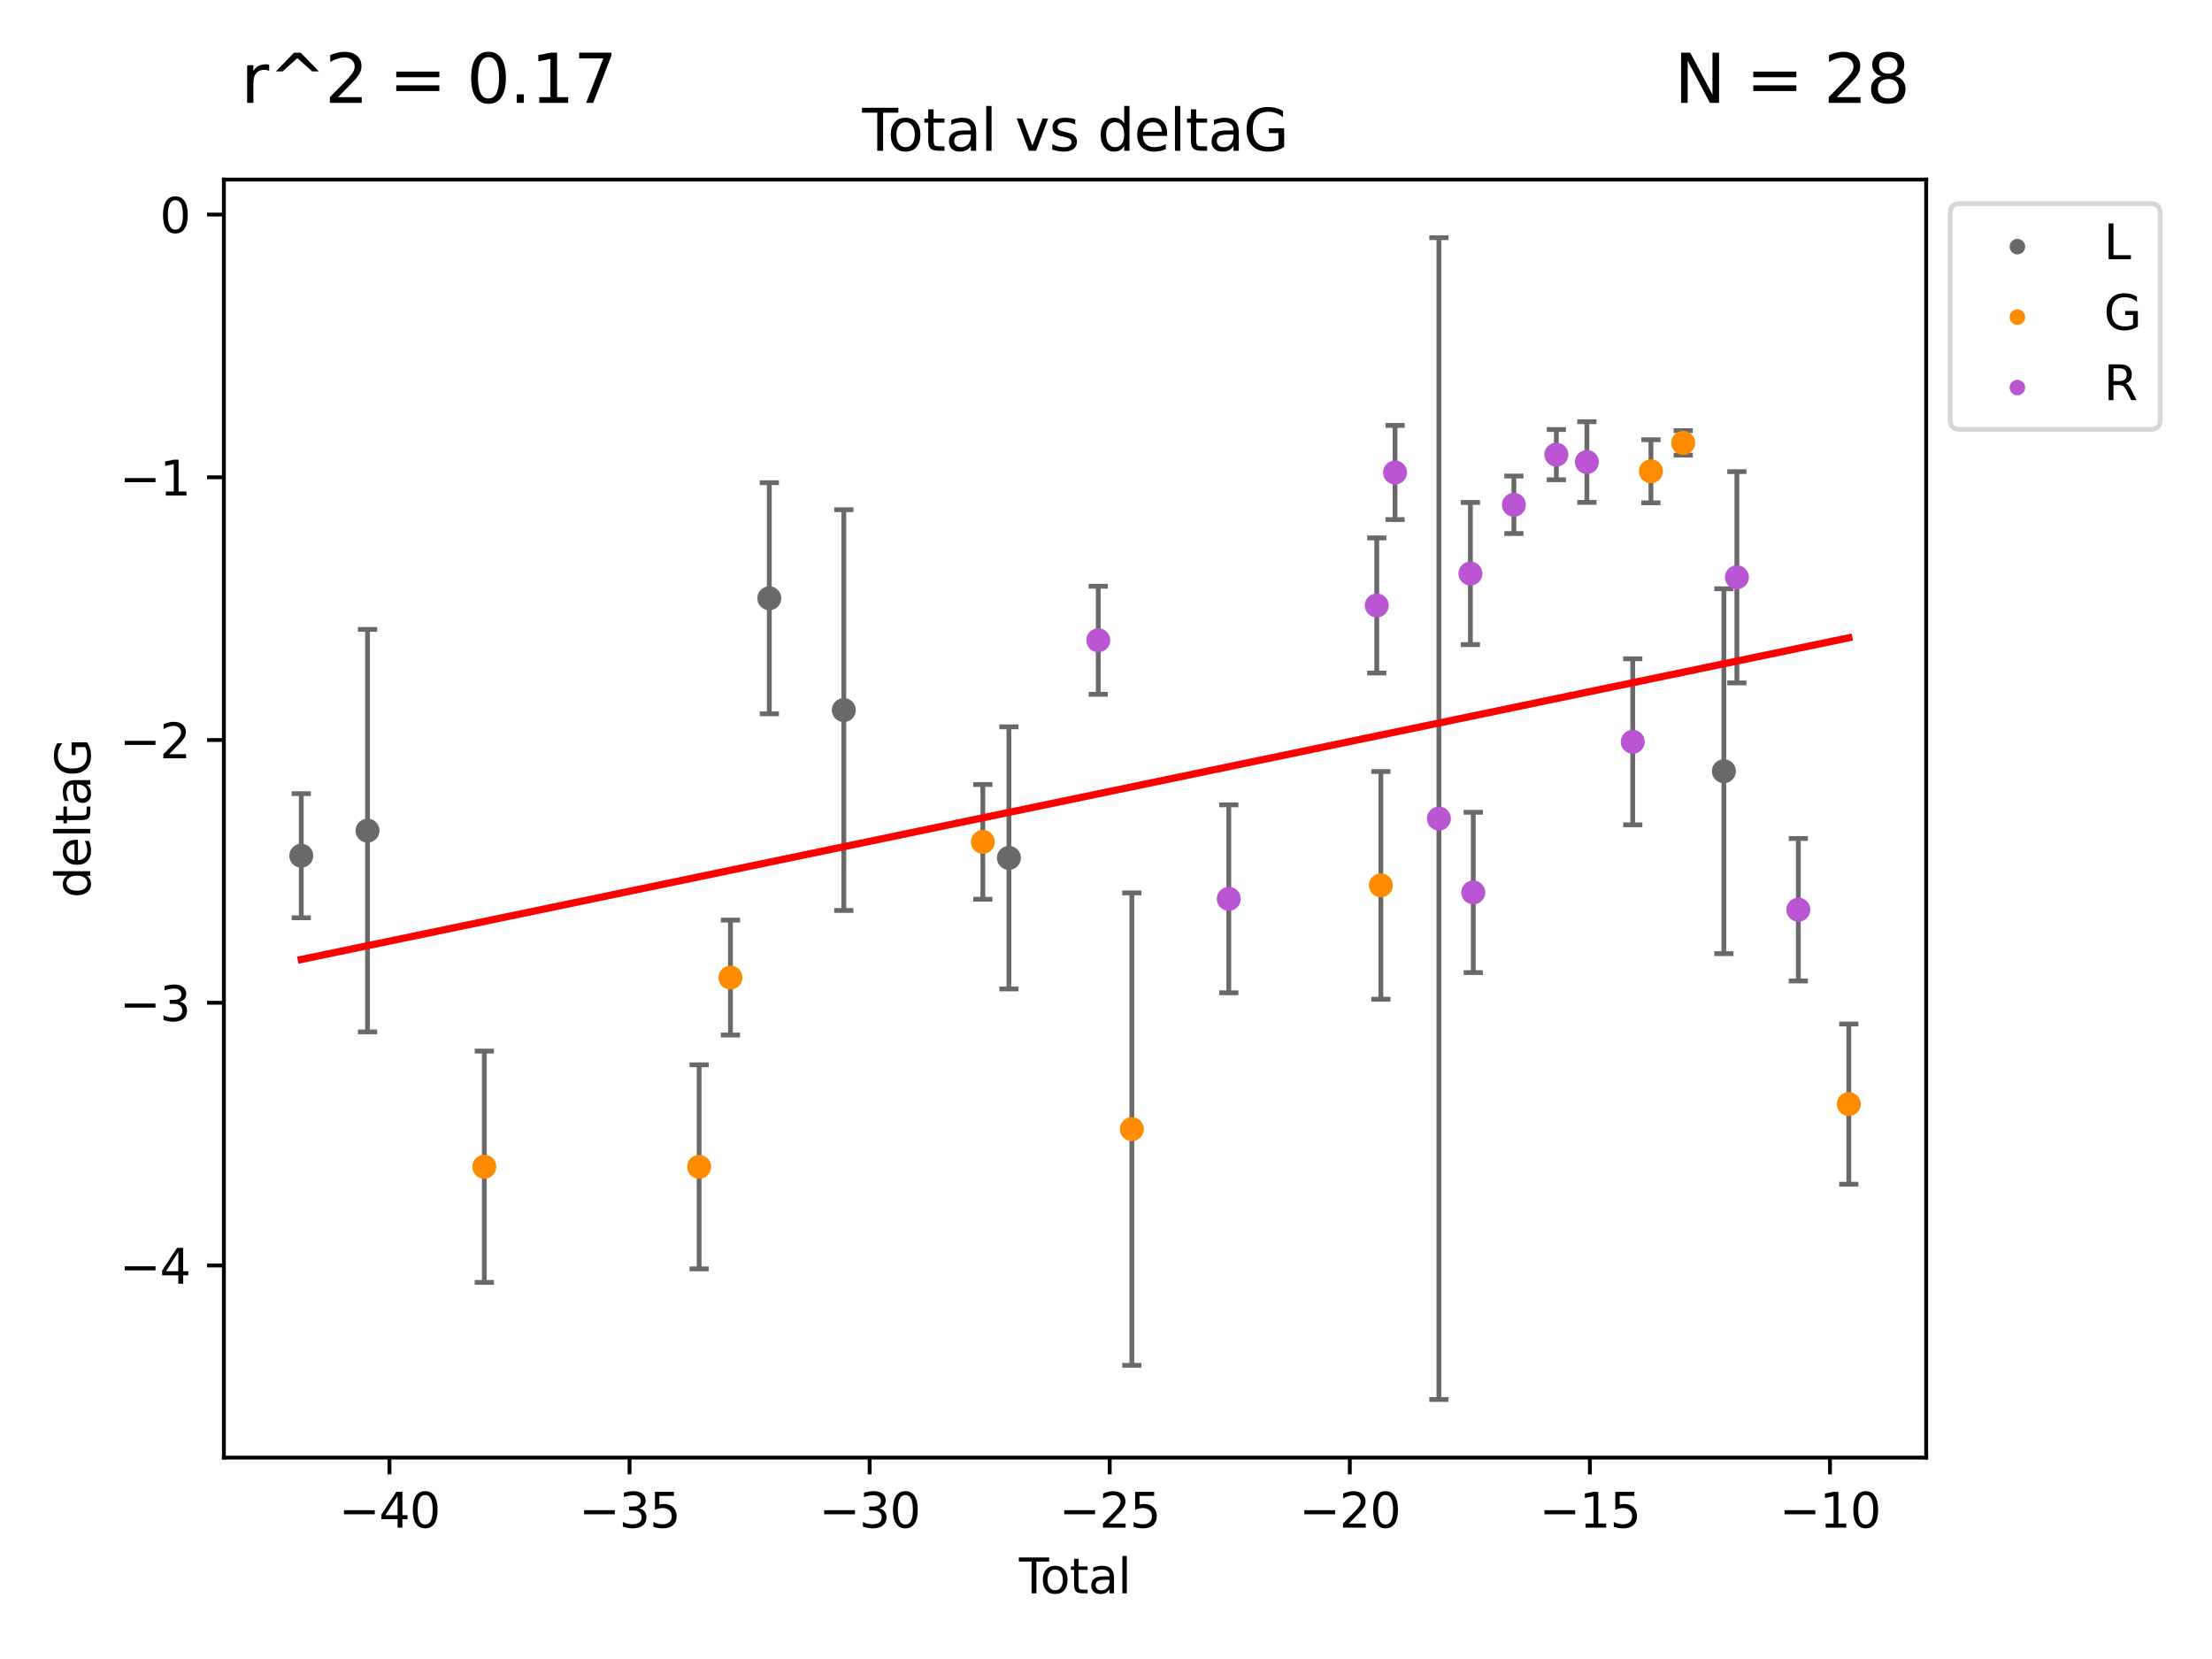 <?xml version="1.0" encoding="utf-8" standalone="no"?>
<!DOCTYPE svg PUBLIC "-//W3C//DTD SVG 1.1//EN"
  "http://www.w3.org/Graphics/SVG/1.1/DTD/svg11.dtd">
<svg xmlns:xlink="http://www.w3.org/1999/xlink" width="460.8pt" height="345.6pt" viewBox="0 0 460.8 345.6" xmlns="http://www.w3.org/2000/svg" version="1.1">
 <defs>
  <style type="text/css">*{stroke-linejoin: round; stroke-linecap: butt}</style>
 </defs>
 <g id="figure_1">
  <g id="patch_1">
   <path d="M 0 345.6 
L 460.8 345.6 
L 460.8 0 
L 0 0 
z
" style="fill: #ffffff"/>
  </g>
  <g id="axes_1">
   <g id="patch_2">
    <path d="M 46.64 303.64 
L 401.26 303.64 
L 401.26 37.411 
L 46.64 37.411 
z
" style="fill: #ffffff"/>
   </g>
   <g id="PathCollection_1">
    <defs>
     <path id="m9613c537d0" d="M 0 1.118 
C 0.297 1.118 0.581 1 0.791 0.791 
C 1 0.581 1.118 0.297 1.118 0 
C 1.118 -0.297 1 -0.581 0.791 -0.791 
C 0.581 -1 0.297 -1.118 0 -1.118 
C -0.297 -1.118 -0.581 -1 -0.791 -0.791 
C -1 -0.581 -1.118 -0.297 -1.118 0 
C -1.118 0.297 -1 0.581 -0.791 0.791 
C -0.581 1 -0.297 1.118 0 1.118 
z
" style="stroke: #696969"/>
    </defs>
    <g clip-path="url(#p0d86cae458)">
     <use xlink:href="#m9613c537d0" x="62.759" y="178.261" style="fill: #696969; stroke: #696969"/>
     <use xlink:href="#m9613c537d0" x="76.564" y="173.039" style="fill: #696969; stroke: #696969"/>
     <use xlink:href="#m9613c537d0" x="160.26" y="124.632" style="fill: #696969; stroke: #696969"/>
     <use xlink:href="#m9613c537d0" x="175.784" y="147.926" style="fill: #696969; stroke: #696969"/>
     <use xlink:href="#m9613c537d0" x="210.176" y="178.712" style="fill: #696969; stroke: #696969"/>
     <use xlink:href="#m9613c537d0" x="359.116" y="160.656" style="fill: #696969; stroke: #696969"/>
    </g>
   </g>
   <g id="PathCollection_2">
    <defs>
     <path id="m4549224fe8" d="M 0 1.118 
C 0.297 1.118 0.581 1 0.791 0.791 
C 1 0.581 1.118 0.297 1.118 0 
C 1.118 -0.297 1 -0.581 0.791 -0.791 
C 0.581 -1 0.297 -1.118 0 -1.118 
C -0.297 -1.118 -0.581 -1 -0.791 -0.791 
C -1 -0.581 -1.118 -0.297 -1.118 0 
C -1.118 0.297 -1 0.581 -0.791 0.791 
C -0.581 1 -0.297 1.118 0 1.118 
z
" style="stroke: #ff8c00"/>
    </defs>
    <g clip-path="url(#p0d86cae458)">
     <use xlink:href="#m4549224fe8" x="100.891" y="243.054" style="fill: #ff8c00; stroke: #ff8c00"/>
     <use xlink:href="#m4549224fe8" x="145.643" y="243.074" style="fill: #ff8c00; stroke: #ff8c00"/>
     <use xlink:href="#m4549224fe8" x="152.171" y="203.645" style="fill: #ff8c00; stroke: #ff8c00"/>
     <use xlink:href="#m4549224fe8" x="204.743" y="175.373" style="fill: #ff8c00; stroke: #ff8c00"/>
     <use xlink:href="#m4549224fe8" x="235.784" y="235.22" style="fill: #ff8c00; stroke: #ff8c00"/>
     <use xlink:href="#m4549224fe8" x="287.661" y="184.438" style="fill: #ff8c00; stroke: #ff8c00"/>
     <use xlink:href="#m4549224fe8" x="343.919" y="98.176" style="fill: #ff8c00; stroke: #ff8c00"/>
     <use xlink:href="#m4549224fe8" x="350.64" y="92.268" style="fill: #ff8c00; stroke: #ff8c00"/>
     <use xlink:href="#m4549224fe8" x="385.141" y="230.001" style="fill: #ff8c00; stroke: #ff8c00"/>
    </g>
   </g>
   <g id="PathCollection_3">
    <defs>
     <path id="m148891a621" d="M 0 1.118 
C 0.297 1.118 0.581 1 0.791 0.791 
C 1 0.581 1.118 0.297 1.118 0 
C 1.118 -0.297 1 -0.581 0.791 -0.791 
C 0.581 -1 0.297 -1.118 0 -1.118 
C -0.297 -1.118 -0.581 -1 -0.791 -0.791 
C -1 -0.581 -1.118 -0.297 -1.118 0 
C -1.118 0.297 -1 0.581 -0.791 0.791 
C -0.581 1 -0.297 1.118 0 1.118 
z
" style="stroke: #ba55d3"/>
    </defs>
    <g clip-path="url(#p0d86cae458)">
     <use xlink:href="#m148891a621" x="228.785" y="133.377" style="fill: #ba55d3; stroke: #ba55d3"/>
     <use xlink:href="#m148891a621" x="255.976" y="187.243" style="fill: #ba55d3; stroke: #ba55d3"/>
     <use xlink:href="#m148891a621" x="286.806" y="126.127" style="fill: #ba55d3; stroke: #ba55d3"/>
     <use xlink:href="#m148891a621" x="290.615" y="98.432" style="fill: #ba55d3; stroke: #ba55d3"/>
     <use xlink:href="#m148891a621" x="299.751" y="170.526" style="fill: #ba55d3; stroke: #ba55d3"/>
     <use xlink:href="#m148891a621" x="306.309" y="119.476" style="fill: #ba55d3; stroke: #ba55d3"/>
     <use xlink:href="#m148891a621" x="306.907" y="185.909" style="fill: #ba55d3; stroke: #ba55d3"/>
     <use xlink:href="#m148891a621" x="315.37" y="105.156" style="fill: #ba55d3; stroke: #ba55d3"/>
     <use xlink:href="#m148891a621" x="324.218" y="94.711" style="fill: #ba55d3; stroke: #ba55d3"/>
     <use xlink:href="#m148891a621" x="330.579" y="96.25" style="fill: #ba55d3; stroke: #ba55d3"/>
     <use xlink:href="#m148891a621" x="340.129" y="154.533" style="fill: #ba55d3; stroke: #ba55d3"/>
     <use xlink:href="#m148891a621" x="361.824" y="120.252" style="fill: #ba55d3; stroke: #ba55d3"/>
     <use xlink:href="#m148891a621" x="374.623" y="189.509" style="fill: #ba55d3; stroke: #ba55d3"/>
    </g>
   </g>
   <g id="matplotlib.axis_1">
    <g id="xtick_1">
     <g id="line2d_1">
      <defs>
       <path id="m42d330c636" d="M 0 0 
L 0 3.5 
" style="stroke: #000000; stroke-width: 0.8"/>
      </defs>
      <g>
       <use xlink:href="#m42d330c636" x="81.128" y="303.64" style="stroke: #000000; stroke-width: 0.8"/>
      </g>
     </g>
     <g id="text_1">
      <!-- −40 -->
      <g transform="translate(70.575 318.238)scale(0.1 -0.1)">
       <defs>
        <path id="DejaVuSans-2212" d="M 678 2272 
L 4684 2272 
L 4684 1741 
L 678 1741 
L 678 2272 
z
" transform="scale(0.016)"/>
        <path id="DejaVuSans-34" d="M 2419 4116 
L 825 1625 
L 2419 1625 
L 2419 4116 
z
M 2253 4666 
L 3047 4666 
L 3047 1625 
L 3713 1625 
L 3713 1100 
L 3047 1100 
L 3047 0 
L 2419 0 
L 2419 1100 
L 313 1100 
L 313 1709 
L 2253 4666 
z
" transform="scale(0.016)"/>
        <path id="DejaVuSans-30" d="M 2034 4250 
Q 1547 4250 1301 3770 
Q 1056 3291 1056 2328 
Q 1056 1369 1301 889 
Q 1547 409 2034 409 
Q 2525 409 2770 889 
Q 3016 1369 3016 2328 
Q 3016 3291 2770 3770 
Q 2525 4250 2034 4250 
z
M 2034 4750 
Q 2819 4750 3233 4129 
Q 3647 3509 3647 2328 
Q 3647 1150 3233 529 
Q 2819 -91 2034 -91 
Q 1250 -91 836 529 
Q 422 1150 422 2328 
Q 422 3509 836 4129 
Q 1250 4750 2034 4750 
z
" transform="scale(0.016)"/>
       </defs>
       <use xlink:href="#DejaVuSans-2212"/>
       <use xlink:href="#DejaVuSans-34" x="83.789"/>
       <use xlink:href="#DejaVuSans-30" x="147.412"/>
      </g>
     </g>
    </g>
    <g id="xtick_2">
     <g id="line2d_2">
      <g>
       <use xlink:href="#m42d330c636" x="131.143" y="303.64" style="stroke: #000000; stroke-width: 0.8"/>
      </g>
     </g>
     <g id="text_2">
      <!-- −35 -->
      <g transform="translate(120.591 318.238)scale(0.1 -0.1)">
       <defs>
        <path id="DejaVuSans-33" d="M 2597 2516 
Q 3050 2419 3304 2112 
Q 3559 1806 3559 1356 
Q 3559 666 3084 287 
Q 2609 -91 1734 -91 
Q 1441 -91 1130 -33 
Q 819 25 488 141 
L 488 750 
Q 750 597 1062 519 
Q 1375 441 1716 441 
Q 2309 441 2620 675 
Q 2931 909 2931 1356 
Q 2931 1769 2642 2001 
Q 2353 2234 1838 2234 
L 1294 2234 
L 1294 2753 
L 1863 2753 
Q 2328 2753 2575 2939 
Q 2822 3125 2822 3475 
Q 2822 3834 2567 4026 
Q 2313 4219 1838 4219 
Q 1578 4219 1281 4162 
Q 984 4106 628 3988 
L 628 4550 
Q 988 4650 1302 4700 
Q 1616 4750 1894 4750 
Q 2613 4750 3031 4423 
Q 3450 4097 3450 3541 
Q 3450 3153 3228 2886 
Q 3006 2619 2597 2516 
z
" transform="scale(0.016)"/>
        <path id="DejaVuSans-35" d="M 691 4666 
L 3169 4666 
L 3169 4134 
L 1269 4134 
L 1269 2991 
Q 1406 3038 1543 3061 
Q 1681 3084 1819 3084 
Q 2600 3084 3056 2656 
Q 3513 2228 3513 1497 
Q 3513 744 3044 326 
Q 2575 -91 1722 -91 
Q 1428 -91 1123 -41 
Q 819 9 494 109 
L 494 744 
Q 775 591 1075 516 
Q 1375 441 1709 441 
Q 2250 441 2565 725 
Q 2881 1009 2881 1497 
Q 2881 1984 2565 2268 
Q 2250 2553 1709 2553 
Q 1456 2553 1204 2497 
Q 953 2441 691 2322 
L 691 4666 
z
" transform="scale(0.016)"/>
       </defs>
       <use xlink:href="#DejaVuSans-2212"/>
       <use xlink:href="#DejaVuSans-33" x="83.789"/>
       <use xlink:href="#DejaVuSans-35" x="147.412"/>
      </g>
     </g>
    </g>
    <g id="xtick_3">
     <g id="line2d_3">
      <g>
       <use xlink:href="#m42d330c636" x="181.158" y="303.64" style="stroke: #000000; stroke-width: 0.8"/>
      </g>
     </g>
     <g id="text_3">
      <!-- −30 -->
      <g transform="translate(170.606 318.238)scale(0.1 -0.1)">
       <use xlink:href="#DejaVuSans-2212"/>
       <use xlink:href="#DejaVuSans-33" x="83.789"/>
       <use xlink:href="#DejaVuSans-30" x="147.412"/>
      </g>
     </g>
    </g>
    <g id="xtick_4">
     <g id="line2d_4">
      <g>
       <use xlink:href="#m42d330c636" x="231.174" y="303.64" style="stroke: #000000; stroke-width: 0.8"/>
      </g>
     </g>
     <g id="text_4">
      <!-- −25 -->
      <g transform="translate(220.621 318.238)scale(0.1 -0.1)">
       <defs>
        <path id="DejaVuSans-32" d="M 1228 531 
L 3431 531 
L 3431 0 
L 469 0 
L 469 531 
Q 828 903 1448 1529 
Q 2069 2156 2228 2338 
Q 2531 2678 2651 2914 
Q 2772 3150 2772 3378 
Q 2772 3750 2511 3984 
Q 2250 4219 1831 4219 
Q 1534 4219 1204 4116 
Q 875 4013 500 3803 
L 500 4441 
Q 881 4594 1212 4672 
Q 1544 4750 1819 4750 
Q 2544 4750 2975 4387 
Q 3406 4025 3406 3419 
Q 3406 3131 3298 2873 
Q 3191 2616 2906 2266 
Q 2828 2175 2409 1742 
Q 1991 1309 1228 531 
z
" transform="scale(0.016)"/>
       </defs>
       <use xlink:href="#DejaVuSans-2212"/>
       <use xlink:href="#DejaVuSans-32" x="83.789"/>
       <use xlink:href="#DejaVuSans-35" x="147.412"/>
      </g>
     </g>
    </g>
    <g id="xtick_5">
     <g id="line2d_5">
      <g>
       <use xlink:href="#m42d330c636" x="281.189" y="303.64" style="stroke: #000000; stroke-width: 0.8"/>
      </g>
     </g>
     <g id="text_5">
      <!-- −20 -->
      <g transform="translate(270.637 318.238)scale(0.1 -0.1)">
       <use xlink:href="#DejaVuSans-2212"/>
       <use xlink:href="#DejaVuSans-32" x="83.789"/>
       <use xlink:href="#DejaVuSans-30" x="147.412"/>
      </g>
     </g>
    </g>
    <g id="xtick_6">
     <g id="line2d_6">
      <g>
       <use xlink:href="#m42d330c636" x="331.205" y="303.64" style="stroke: #000000; stroke-width: 0.8"/>
      </g>
     </g>
     <g id="text_6">
      <!-- −15 -->
      <g transform="translate(320.652 318.238)scale(0.1 -0.1)">
       <defs>
        <path id="DejaVuSans-31" d="M 794 531 
L 1825 531 
L 1825 4091 
L 703 3866 
L 703 4441 
L 1819 4666 
L 2450 4666 
L 2450 531 
L 3481 531 
L 3481 0 
L 794 0 
L 794 531 
z
" transform="scale(0.016)"/>
       </defs>
       <use xlink:href="#DejaVuSans-2212"/>
       <use xlink:href="#DejaVuSans-31" x="83.789"/>
       <use xlink:href="#DejaVuSans-35" x="147.412"/>
      </g>
     </g>
    </g>
    <g id="xtick_7">
     <g id="line2d_7">
      <g>
       <use xlink:href="#m42d330c636" x="381.22" y="303.64" style="stroke: #000000; stroke-width: 0.8"/>
      </g>
     </g>
     <g id="text_7">
      <!-- −10 -->
      <g transform="translate(370.668 318.238)scale(0.1 -0.1)">
       <use xlink:href="#DejaVuSans-2212"/>
       <use xlink:href="#DejaVuSans-31" x="83.789"/>
       <use xlink:href="#DejaVuSans-30" x="147.412"/>
      </g>
     </g>
    </g>
    <g id="text_8">
     <!-- Total -->
     <g transform="translate(212.273 331.917)scale(0.1 -0.1)">
      <defs>
       <path id="DejaVuSans-54" d="M -19 4666 
L 3928 4666 
L 3928 4134 
L 2272 4134 
L 2272 0 
L 1638 0 
L 1638 4134 
L -19 4134 
L -19 4666 
z
" transform="scale(0.016)"/>
       <path id="DejaVuSans-6f" d="M 1959 3097 
Q 1497 3097 1228 2736 
Q 959 2375 959 1747 
Q 959 1119 1226 758 
Q 1494 397 1959 397 
Q 2419 397 2687 759 
Q 2956 1122 2956 1747 
Q 2956 2369 2687 2733 
Q 2419 3097 1959 3097 
z
M 1959 3584 
Q 2709 3584 3137 3096 
Q 3566 2609 3566 1747 
Q 3566 888 3137 398 
Q 2709 -91 1959 -91 
Q 1206 -91 779 398 
Q 353 888 353 1747 
Q 353 2609 779 3096 
Q 1206 3584 1959 3584 
z
" transform="scale(0.016)"/>
       <path id="DejaVuSans-74" d="M 1172 4494 
L 1172 3500 
L 2356 3500 
L 2356 3053 
L 1172 3053 
L 1172 1153 
Q 1172 725 1289 603 
Q 1406 481 1766 481 
L 2356 481 
L 2356 0 
L 1766 0 
Q 1100 0 847 248 
Q 594 497 594 1153 
L 594 3053 
L 172 3053 
L 172 3500 
L 594 3500 
L 594 4494 
L 1172 4494 
z
" transform="scale(0.016)"/>
       <path id="DejaVuSans-61" d="M 2194 1759 
Q 1497 1759 1228 1600 
Q 959 1441 959 1056 
Q 959 750 1161 570 
Q 1363 391 1709 391 
Q 2188 391 2477 730 
Q 2766 1069 2766 1631 
L 2766 1759 
L 2194 1759 
z
M 3341 1997 
L 3341 0 
L 2766 0 
L 2766 531 
Q 2569 213 2275 61 
Q 1981 -91 1556 -91 
Q 1019 -91 701 211 
Q 384 513 384 1019 
Q 384 1609 779 1909 
Q 1175 2209 1959 2209 
L 2766 2209 
L 2766 2266 
Q 2766 2663 2505 2880 
Q 2244 3097 1772 3097 
Q 1472 3097 1187 3025 
Q 903 2953 641 2809 
L 641 3341 
Q 956 3463 1253 3523 
Q 1550 3584 1831 3584 
Q 2591 3584 2966 3190 
Q 3341 2797 3341 1997 
z
" transform="scale(0.016)"/>
       <path id="DejaVuSans-6c" d="M 603 4863 
L 1178 4863 
L 1178 0 
L 603 0 
L 603 4863 
z
" transform="scale(0.016)"/>
      </defs>
      <use xlink:href="#DejaVuSans-54"/>
      <use xlink:href="#DejaVuSans-6f" x="44.084"/>
      <use xlink:href="#DejaVuSans-74" x="105.266"/>
      <use xlink:href="#DejaVuSans-61" x="144.475"/>
      <use xlink:href="#DejaVuSans-6c" x="205.754"/>
     </g>
    </g>
   </g>
   <g id="matplotlib.axis_2">
    <g id="ytick_1">
     <g id="line2d_8">
      <defs>
       <path id="m3e3e9d4531" d="M 0 0 
L -3.5 0 
" style="stroke: #000000; stroke-width: 0.8"/>
      </defs>
      <g>
       <use xlink:href="#m3e3e9d4531" x="46.64" y="263.625" style="stroke: #000000; stroke-width: 0.8"/>
      </g>
     </g>
     <g id="text_9">
      <!-- −4 -->
      <g transform="translate(24.898 267.424)scale(0.1 -0.1)">
       <use xlink:href="#DejaVuSans-2212"/>
       <use xlink:href="#DejaVuSans-34" x="83.789"/>
      </g>
     </g>
    </g>
    <g id="ytick_2">
     <g id="line2d_9">
      <g>
       <use xlink:href="#m3e3e9d4531" x="46.64" y="208.894" style="stroke: #000000; stroke-width: 0.8"/>
      </g>
     </g>
     <g id="text_10">
      <!-- −3 -->
      <g transform="translate(24.898 212.693)scale(0.1 -0.1)">
       <use xlink:href="#DejaVuSans-2212"/>
       <use xlink:href="#DejaVuSans-33" x="83.789"/>
      </g>
     </g>
    </g>
    <g id="ytick_3">
     <g id="line2d_10">
      <g>
       <use xlink:href="#m3e3e9d4531" x="46.64" y="154.163" style="stroke: #000000; stroke-width: 0.8"/>
      </g>
     </g>
     <g id="text_11">
      <!-- −2 -->
      <g transform="translate(24.898 157.963)scale(0.1 -0.1)">
       <use xlink:href="#DejaVuSans-2212"/>
       <use xlink:href="#DejaVuSans-32" x="83.789"/>
      </g>
     </g>
    </g>
    <g id="ytick_4">
     <g id="line2d_11">
      <g>
       <use xlink:href="#m3e3e9d4531" x="46.64" y="99.433" style="stroke: #000000; stroke-width: 0.8"/>
      </g>
     </g>
     <g id="text_12">
      <!-- −1 -->
      <g transform="translate(24.898 103.232)scale(0.1 -0.1)">
       <use xlink:href="#DejaVuSans-2212"/>
       <use xlink:href="#DejaVuSans-31" x="83.789"/>
      </g>
     </g>
    </g>
    <g id="ytick_5">
     <g id="line2d_12">
      <g>
       <use xlink:href="#m3e3e9d4531" x="46.64" y="44.702" style="stroke: #000000; stroke-width: 0.8"/>
      </g>
     </g>
     <g id="text_13">
      <!-- 0 -->
      <g transform="translate(33.278 48.501)scale(0.1 -0.1)">
       <use xlink:href="#DejaVuSans-30"/>
      </g>
     </g>
    </g>
    <g id="text_14">
     <!-- deltaG -->
     <g transform="translate(18.818 187.064)rotate(-90)scale(0.1 -0.1)">
      <defs>
       <path id="DejaVuSans-64" d="M 2906 2969 
L 2906 4863 
L 3481 4863 
L 3481 0 
L 2906 0 
L 2906 525 
Q 2725 213 2448 61 
Q 2172 -91 1784 -91 
Q 1150 -91 751 415 
Q 353 922 353 1747 
Q 353 2572 751 3078 
Q 1150 3584 1784 3584 
Q 2172 3584 2448 3432 
Q 2725 3281 2906 2969 
z
M 947 1747 
Q 947 1113 1208 752 
Q 1469 391 1925 391 
Q 2381 391 2643 752 
Q 2906 1113 2906 1747 
Q 2906 2381 2643 2742 
Q 2381 3103 1925 3103 
Q 1469 3103 1208 2742 
Q 947 2381 947 1747 
z
" transform="scale(0.016)"/>
       <path id="DejaVuSans-65" d="M 3597 1894 
L 3597 1613 
L 953 1613 
Q 991 1019 1311 708 
Q 1631 397 2203 397 
Q 2534 397 2845 478 
Q 3156 559 3463 722 
L 3463 178 
Q 3153 47 2828 -22 
Q 2503 -91 2169 -91 
Q 1331 -91 842 396 
Q 353 884 353 1716 
Q 353 2575 817 3079 
Q 1281 3584 2069 3584 
Q 2775 3584 3186 3129 
Q 3597 2675 3597 1894 
z
M 3022 2063 
Q 3016 2534 2758 2815 
Q 2500 3097 2075 3097 
Q 1594 3097 1305 2825 
Q 1016 2553 972 2059 
L 3022 2063 
z
" transform="scale(0.016)"/>
       <path id="DejaVuSans-47" d="M 3809 666 
L 3809 1919 
L 2778 1919 
L 2778 2438 
L 4434 2438 
L 4434 434 
Q 4069 175 3628 42 
Q 3188 -91 2688 -91 
Q 1594 -91 976 548 
Q 359 1188 359 2328 
Q 359 3472 976 4111 
Q 1594 4750 2688 4750 
Q 3144 4750 3555 4637 
Q 3966 4525 4313 4306 
L 4313 3634 
Q 3963 3931 3569 4081 
Q 3175 4231 2741 4231 
Q 1884 4231 1454 3753 
Q 1025 3275 1025 2328 
Q 1025 1384 1454 906 
Q 1884 428 2741 428 
Q 3075 428 3337 486 
Q 3600 544 3809 666 
z
" transform="scale(0.016)"/>
      </defs>
      <use xlink:href="#DejaVuSans-64"/>
      <use xlink:href="#DejaVuSans-65" x="63.477"/>
      <use xlink:href="#DejaVuSans-6c" x="125"/>
      <use xlink:href="#DejaVuSans-74" x="152.783"/>
      <use xlink:href="#DejaVuSans-61" x="191.992"/>
      <use xlink:href="#DejaVuSans-47" x="253.271"/>
     </g>
    </g>
   </g>
   <g id="LineCollection_1">
    <path d="M 62.759 191.19 
L 62.759 165.332 
" clip-path="url(#p0d86cae458)" style="fill: none; stroke: #696969"/>
    <path d="M 76.564 214.958 
L 76.564 131.119 
" clip-path="url(#p0d86cae458)" style="fill: none; stroke: #696969"/>
    <path d="M 160.26 148.705 
L 160.26 100.559 
" clip-path="url(#p0d86cae458)" style="fill: none; stroke: #696969"/>
    <path d="M 175.784 189.664 
L 175.784 106.189 
" clip-path="url(#p0d86cae458)" style="fill: none; stroke: #696969"/>
    <path d="M 210.176 206.011 
L 210.176 151.412 
" clip-path="url(#p0d86cae458)" style="fill: none; stroke: #696969"/>
    <path d="M 359.116 198.661 
L 359.116 122.652 
" clip-path="url(#p0d86cae458)" style="fill: none; stroke: #696969"/>
   </g>
   <g id="line2d_13">
    <defs>
     <path id="m29a60df7c2" d="M 2 0 
L -2 -0 
" style="stroke: #696969"/>
    </defs>
    <g clip-path="url(#p0d86cae458)">
     <use xlink:href="#m29a60df7c2" x="62.759" y="191.19" style="fill: #696969; stroke: #696969"/>
     <use xlink:href="#m29a60df7c2" x="76.564" y="214.958" style="fill: #696969; stroke: #696969"/>
     <use xlink:href="#m29a60df7c2" x="160.26" y="148.705" style="fill: #696969; stroke: #696969"/>
     <use xlink:href="#m29a60df7c2" x="175.784" y="189.664" style="fill: #696969; stroke: #696969"/>
     <use xlink:href="#m29a60df7c2" x="210.176" y="206.011" style="fill: #696969; stroke: #696969"/>
     <use xlink:href="#m29a60df7c2" x="359.116" y="198.661" style="fill: #696969; stroke: #696969"/>
    </g>
   </g>
   <g id="line2d_14">
    <g clip-path="url(#p0d86cae458)">
     <use xlink:href="#m29a60df7c2" x="62.759" y="165.332" style="fill: #696969; stroke: #696969"/>
     <use xlink:href="#m29a60df7c2" x="76.564" y="131.119" style="fill: #696969; stroke: #696969"/>
     <use xlink:href="#m29a60df7c2" x="160.26" y="100.559" style="fill: #696969; stroke: #696969"/>
     <use xlink:href="#m29a60df7c2" x="175.784" y="106.189" style="fill: #696969; stroke: #696969"/>
     <use xlink:href="#m29a60df7c2" x="210.176" y="151.412" style="fill: #696969; stroke: #696969"/>
     <use xlink:href="#m29a60df7c2" x="359.116" y="122.652" style="fill: #696969; stroke: #696969"/>
    </g>
   </g>
   <g id="LineCollection_2">
    <path d="M 100.891 267.149 
L 100.891 218.959 
" clip-path="url(#p0d86cae458)" style="fill: none; stroke: #696969"/>
    <path d="M 145.643 264.328 
L 145.643 221.82 
" clip-path="url(#p0d86cae458)" style="fill: none; stroke: #696969"/>
    <path d="M 152.171 215.616 
L 152.171 191.674 
" clip-path="url(#p0d86cae458)" style="fill: none; stroke: #696969"/>
    <path d="M 204.743 187.321 
L 204.743 163.425 
" clip-path="url(#p0d86cae458)" style="fill: none; stroke: #696969"/>
    <path d="M 235.784 284.427 
L 235.784 186.013 
" clip-path="url(#p0d86cae458)" style="fill: none; stroke: #696969"/>
    <path d="M 287.661 208.158 
L 287.661 160.719 
" clip-path="url(#p0d86cae458)" style="fill: none; stroke: #696969"/>
    <path d="M 343.919 104.747 
L 343.919 91.605 
" clip-path="url(#p0d86cae458)" style="fill: none; stroke: #696969"/>
    <path d="M 350.64 94.824 
L 350.64 89.712 
" clip-path="url(#p0d86cae458)" style="fill: none; stroke: #696969"/>
    <path d="M 385.141 246.692 
L 385.141 213.31 
" clip-path="url(#p0d86cae458)" style="fill: none; stroke: #696969"/>
   </g>
   <g id="line2d_15">
    <g clip-path="url(#p0d86cae458)">
     <use xlink:href="#m29a60df7c2" x="100.891" y="267.149" style="fill: #696969; stroke: #696969"/>
     <use xlink:href="#m29a60df7c2" x="145.643" y="264.328" style="fill: #696969; stroke: #696969"/>
     <use xlink:href="#m29a60df7c2" x="152.171" y="215.616" style="fill: #696969; stroke: #696969"/>
     <use xlink:href="#m29a60df7c2" x="204.743" y="187.321" style="fill: #696969; stroke: #696969"/>
     <use xlink:href="#m29a60df7c2" x="235.784" y="284.427" style="fill: #696969; stroke: #696969"/>
     <use xlink:href="#m29a60df7c2" x="287.661" y="208.158" style="fill: #696969; stroke: #696969"/>
     <use xlink:href="#m29a60df7c2" x="343.919" y="104.747" style="fill: #696969; stroke: #696969"/>
     <use xlink:href="#m29a60df7c2" x="350.64" y="94.824" style="fill: #696969; stroke: #696969"/>
     <use xlink:href="#m29a60df7c2" x="385.141" y="246.692" style="fill: #696969; stroke: #696969"/>
    </g>
   </g>
   <g id="line2d_16">
    <g clip-path="url(#p0d86cae458)">
     <use xlink:href="#m29a60df7c2" x="100.891" y="218.959" style="fill: #696969; stroke: #696969"/>
     <use xlink:href="#m29a60df7c2" x="145.643" y="221.82" style="fill: #696969; stroke: #696969"/>
     <use xlink:href="#m29a60df7c2" x="152.171" y="191.674" style="fill: #696969; stroke: #696969"/>
     <use xlink:href="#m29a60df7c2" x="204.743" y="163.425" style="fill: #696969; stroke: #696969"/>
     <use xlink:href="#m29a60df7c2" x="235.784" y="186.013" style="fill: #696969; stroke: #696969"/>
     <use xlink:href="#m29a60df7c2" x="287.661" y="160.719" style="fill: #696969; stroke: #696969"/>
     <use xlink:href="#m29a60df7c2" x="343.919" y="91.605" style="fill: #696969; stroke: #696969"/>
     <use xlink:href="#m29a60df7c2" x="350.64" y="89.712" style="fill: #696969; stroke: #696969"/>
     <use xlink:href="#m29a60df7c2" x="385.141" y="213.31" style="fill: #696969; stroke: #696969"/>
    </g>
   </g>
   <g id="LineCollection_3">
    <path d="M 228.785 144.631 
L 228.785 122.122 
" clip-path="url(#p0d86cae458)" style="fill: none; stroke: #696969"/>
    <path d="M 255.976 206.82 
L 255.976 167.666 
" clip-path="url(#p0d86cae458)" style="fill: none; stroke: #696969"/>
    <path d="M 286.806 140.198 
L 286.806 112.056 
" clip-path="url(#p0d86cae458)" style="fill: none; stroke: #696969"/>
    <path d="M 290.615 108.241 
L 290.615 88.622 
" clip-path="url(#p0d86cae458)" style="fill: none; stroke: #696969"/>
    <path d="M 299.751 291.539 
L 299.751 49.513 
" clip-path="url(#p0d86cae458)" style="fill: none; stroke: #696969"/>
    <path d="M 306.309 134.282 
L 306.309 104.669 
" clip-path="url(#p0d86cae458)" style="fill: none; stroke: #696969"/>
    <path d="M 306.907 202.608 
L 306.907 169.21 
" clip-path="url(#p0d86cae458)" style="fill: none; stroke: #696969"/>
    <path d="M 315.37 111.144 
L 315.37 99.169 
" clip-path="url(#p0d86cae458)" style="fill: none; stroke: #696969"/>
    <path d="M 324.218 99.943 
L 324.218 89.479 
" clip-path="url(#p0d86cae458)" style="fill: none; stroke: #696969"/>
    <path d="M 330.579 104.655 
L 330.579 87.845 
" clip-path="url(#p0d86cae458)" style="fill: none; stroke: #696969"/>
    <path d="M 340.129 171.828 
L 340.129 137.238 
" clip-path="url(#p0d86cae458)" style="fill: none; stroke: #696969"/>
    <path d="M 361.824 142.256 
L 361.824 98.248 
" clip-path="url(#p0d86cae458)" style="fill: none; stroke: #696969"/>
    <path d="M 374.623 204.35 
L 374.623 174.668 
" clip-path="url(#p0d86cae458)" style="fill: none; stroke: #696969"/>
   </g>
   <g id="line2d_17">
    <g clip-path="url(#p0d86cae458)">
     <use xlink:href="#m29a60df7c2" x="228.785" y="144.631" style="fill: #696969; stroke: #696969"/>
     <use xlink:href="#m29a60df7c2" x="255.976" y="206.82" style="fill: #696969; stroke: #696969"/>
     <use xlink:href="#m29a60df7c2" x="286.806" y="140.198" style="fill: #696969; stroke: #696969"/>
     <use xlink:href="#m29a60df7c2" x="290.615" y="108.241" style="fill: #696969; stroke: #696969"/>
     <use xlink:href="#m29a60df7c2" x="299.751" y="291.539" style="fill: #696969; stroke: #696969"/>
     <use xlink:href="#m29a60df7c2" x="306.309" y="134.282" style="fill: #696969; stroke: #696969"/>
     <use xlink:href="#m29a60df7c2" x="306.907" y="202.608" style="fill: #696969; stroke: #696969"/>
     <use xlink:href="#m29a60df7c2" x="315.37" y="111.144" style="fill: #696969; stroke: #696969"/>
     <use xlink:href="#m29a60df7c2" x="324.218" y="99.943" style="fill: #696969; stroke: #696969"/>
     <use xlink:href="#m29a60df7c2" x="330.579" y="104.655" style="fill: #696969; stroke: #696969"/>
     <use xlink:href="#m29a60df7c2" x="340.129" y="171.828" style="fill: #696969; stroke: #696969"/>
     <use xlink:href="#m29a60df7c2" x="361.824" y="142.256" style="fill: #696969; stroke: #696969"/>
     <use xlink:href="#m29a60df7c2" x="374.623" y="204.35" style="fill: #696969; stroke: #696969"/>
    </g>
   </g>
   <g id="line2d_18">
    <g clip-path="url(#p0d86cae458)">
     <use xlink:href="#m29a60df7c2" x="228.785" y="122.122" style="fill: #696969; stroke: #696969"/>
     <use xlink:href="#m29a60df7c2" x="255.976" y="167.666" style="fill: #696969; stroke: #696969"/>
     <use xlink:href="#m29a60df7c2" x="286.806" y="112.056" style="fill: #696969; stroke: #696969"/>
     <use xlink:href="#m29a60df7c2" x="290.615" y="88.622" style="fill: #696969; stroke: #696969"/>
     <use xlink:href="#m29a60df7c2" x="299.751" y="49.513" style="fill: #696969; stroke: #696969"/>
     <use xlink:href="#m29a60df7c2" x="306.309" y="104.669" style="fill: #696969; stroke: #696969"/>
     <use xlink:href="#m29a60df7c2" x="306.907" y="169.21" style="fill: #696969; stroke: #696969"/>
     <use xlink:href="#m29a60df7c2" x="315.37" y="99.169" style="fill: #696969; stroke: #696969"/>
     <use xlink:href="#m29a60df7c2" x="324.218" y="89.479" style="fill: #696969; stroke: #696969"/>
     <use xlink:href="#m29a60df7c2" x="330.579" y="87.845" style="fill: #696969; stroke: #696969"/>
     <use xlink:href="#m29a60df7c2" x="340.129" y="137.238" style="fill: #696969; stroke: #696969"/>
     <use xlink:href="#m29a60df7c2" x="361.824" y="98.248" style="fill: #696969; stroke: #696969"/>
     <use xlink:href="#m29a60df7c2" x="374.623" y="174.668" style="fill: #696969; stroke: #696969"/>
    </g>
   </g>
   <g id="line2d_19">
    <path d="M 62.759 199.876 
L 76.564 197.007 
L 100.891 191.95 
L 145.643 182.648 
L 152.171 181.291 
L 160.26 179.609 
L 175.784 176.382 
L 204.743 170.363 
L 210.176 169.233 
L 228.785 165.365 
L 235.784 163.91 
L 255.976 159.713 
L 286.806 153.305 
L 287.661 153.127 
L 290.615 152.513 
L 299.751 150.614 
L 306.309 149.251 
L 306.907 149.126 
L 315.37 147.367 
L 324.218 145.528 
L 330.579 144.206 
L 340.129 142.221 
L 343.919 141.433 
L 350.64 140.036 
L 359.116 138.274 
L 361.824 137.711 
L 374.623 135.051 
L 385.141 132.864 
" clip-path="url(#p0d86cae458)" style="fill: none; stroke: #ff0000; stroke-width: 1.5; stroke-linecap: square"/>
   </g>
   <g id="line2d_20">
    <defs>
     <path id="m14272be041" d="M 0 2 
C 0.53 2 1.039 1.789 1.414 1.414 
C 1.789 1.039 2 0.53 2 0 
C 2 -0.53 1.789 -1.039 1.414 -1.414 
C 1.039 -1.789 0.53 -2 0 -2 
C -0.53 -2 -1.039 -1.789 -1.414 -1.414 
C -1.789 -1.039 -2 -0.53 -2 0 
C -2 0.53 -1.789 1.039 -1.414 1.414 
C -1.039 1.789 -0.53 2 0 2 
z
" style="stroke: #696969"/>
    </defs>
    <g clip-path="url(#p0d86cae458)">
     <use xlink:href="#m14272be041" x="62.759" y="178.261" style="fill: #696969; stroke: #696969"/>
     <use xlink:href="#m14272be041" x="76.564" y="173.039" style="fill: #696969; stroke: #696969"/>
     <use xlink:href="#m14272be041" x="160.26" y="124.632" style="fill: #696969; stroke: #696969"/>
     <use xlink:href="#m14272be041" x="175.784" y="147.926" style="fill: #696969; stroke: #696969"/>
     <use xlink:href="#m14272be041" x="210.176" y="178.712" style="fill: #696969; stroke: #696969"/>
     <use xlink:href="#m14272be041" x="359.116" y="160.656" style="fill: #696969; stroke: #696969"/>
    </g>
   </g>
   <g id="line2d_21">
    <defs>
     <path id="m29b737f99e" d="M 0 2 
C 0.53 2 1.039 1.789 1.414 1.414 
C 1.789 1.039 2 0.53 2 0 
C 2 -0.53 1.789 -1.039 1.414 -1.414 
C 1.039 -1.789 0.53 -2 0 -2 
C -0.53 -2 -1.039 -1.789 -1.414 -1.414 
C -1.789 -1.039 -2 -0.53 -2 0 
C -2 0.53 -1.789 1.039 -1.414 1.414 
C -1.039 1.789 -0.53 2 0 2 
z
" style="stroke: #ff8c00"/>
    </defs>
    <g clip-path="url(#p0d86cae458)">
     <use xlink:href="#m29b737f99e" x="100.891" y="243.054" style="fill: #ff8c00; stroke: #ff8c00"/>
     <use xlink:href="#m29b737f99e" x="145.643" y="243.074" style="fill: #ff8c00; stroke: #ff8c00"/>
     <use xlink:href="#m29b737f99e" x="152.171" y="203.645" style="fill: #ff8c00; stroke: #ff8c00"/>
     <use xlink:href="#m29b737f99e" x="204.743" y="175.373" style="fill: #ff8c00; stroke: #ff8c00"/>
     <use xlink:href="#m29b737f99e" x="235.784" y="235.22" style="fill: #ff8c00; stroke: #ff8c00"/>
     <use xlink:href="#m29b737f99e" x="287.661" y="184.438" style="fill: #ff8c00; stroke: #ff8c00"/>
     <use xlink:href="#m29b737f99e" x="343.919" y="98.176" style="fill: #ff8c00; stroke: #ff8c00"/>
     <use xlink:href="#m29b737f99e" x="350.64" y="92.268" style="fill: #ff8c00; stroke: #ff8c00"/>
     <use xlink:href="#m29b737f99e" x="385.141" y="230.001" style="fill: #ff8c00; stroke: #ff8c00"/>
    </g>
   </g>
   <g id="line2d_22">
    <defs>
     <path id="m480d9ebace" d="M 0 2 
C 0.53 2 1.039 1.789 1.414 1.414 
C 1.789 1.039 2 0.53 2 0 
C 2 -0.53 1.789 -1.039 1.414 -1.414 
C 1.039 -1.789 0.53 -2 0 -2 
C -0.53 -2 -1.039 -1.789 -1.414 -1.414 
C -1.789 -1.039 -2 -0.53 -2 0 
C -2 0.53 -1.789 1.039 -1.414 1.414 
C -1.039 1.789 -0.53 2 0 2 
z
" style="stroke: #ba55d3"/>
    </defs>
    <g clip-path="url(#p0d86cae458)">
     <use xlink:href="#m480d9ebace" x="228.785" y="133.377" style="fill: #ba55d3; stroke: #ba55d3"/>
     <use xlink:href="#m480d9ebace" x="255.976" y="187.243" style="fill: #ba55d3; stroke: #ba55d3"/>
     <use xlink:href="#m480d9ebace" x="286.806" y="126.127" style="fill: #ba55d3; stroke: #ba55d3"/>
     <use xlink:href="#m480d9ebace" x="290.615" y="98.432" style="fill: #ba55d3; stroke: #ba55d3"/>
     <use xlink:href="#m480d9ebace" x="299.751" y="170.526" style="fill: #ba55d3; stroke: #ba55d3"/>
     <use xlink:href="#m480d9ebace" x="306.309" y="119.476" style="fill: #ba55d3; stroke: #ba55d3"/>
     <use xlink:href="#m480d9ebace" x="306.907" y="185.909" style="fill: #ba55d3; stroke: #ba55d3"/>
     <use xlink:href="#m480d9ebace" x="315.37" y="105.156" style="fill: #ba55d3; stroke: #ba55d3"/>
     <use xlink:href="#m480d9ebace" x="324.218" y="94.711" style="fill: #ba55d3; stroke: #ba55d3"/>
     <use xlink:href="#m480d9ebace" x="330.579" y="96.25" style="fill: #ba55d3; stroke: #ba55d3"/>
     <use xlink:href="#m480d9ebace" x="340.129" y="154.533" style="fill: #ba55d3; stroke: #ba55d3"/>
     <use xlink:href="#m480d9ebace" x="361.824" y="120.252" style="fill: #ba55d3; stroke: #ba55d3"/>
     <use xlink:href="#m480d9ebace" x="374.623" y="189.509" style="fill: #ba55d3; stroke: #ba55d3"/>
    </g>
   </g>
   <g id="patch_3">
    <path d="M 46.64 303.64 
L 46.64 37.411 
" style="fill: none; stroke: #000000; stroke-width: 0.8; stroke-linejoin: miter; stroke-linecap: square"/>
   </g>
   <g id="patch_4">
    <path d="M 401.26 303.64 
L 401.26 37.411 
" style="fill: none; stroke: #000000; stroke-width: 0.8; stroke-linejoin: miter; stroke-linecap: square"/>
   </g>
   <g id="patch_5">
    <path d="M 46.64 303.64 
L 401.26 303.64 
" style="fill: none; stroke: #000000; stroke-width: 0.8; stroke-linejoin: miter; stroke-linecap: square"/>
   </g>
   <g id="patch_6">
    <path d="M 46.64 37.411 
L 401.26 37.411 
" style="fill: none; stroke: #000000; stroke-width: 0.8; stroke-linejoin: miter; stroke-linecap: square"/>
   </g>
   <g id="text_15">
    <!-- N = 28 -->
    <g transform="translate(348.795 21.426)scale(0.14 -0.14)">
     <defs>
      <path id="DejaVuSans-4e" d="M 628 4666 
L 1478 4666 
L 3547 763 
L 3547 4666 
L 4159 4666 
L 4159 0 
L 3309 0 
L 1241 3903 
L 1241 0 
L 628 0 
L 628 4666 
z
" transform="scale(0.016)"/>
      <path id="DejaVuSans-20" transform="scale(0.016)"/>
      <path id="DejaVuSans-3d" d="M 678 2906 
L 4684 2906 
L 4684 2381 
L 678 2381 
L 678 2906 
z
M 678 1631 
L 4684 1631 
L 4684 1100 
L 678 1100 
L 678 1631 
z
" transform="scale(0.016)"/>
      <path id="DejaVuSans-38" d="M 2034 2216 
Q 1584 2216 1326 1975 
Q 1069 1734 1069 1313 
Q 1069 891 1326 650 
Q 1584 409 2034 409 
Q 2484 409 2743 651 
Q 3003 894 3003 1313 
Q 3003 1734 2745 1975 
Q 2488 2216 2034 2216 
z
M 1403 2484 
Q 997 2584 770 2862 
Q 544 3141 544 3541 
Q 544 4100 942 4425 
Q 1341 4750 2034 4750 
Q 2731 4750 3128 4425 
Q 3525 4100 3525 3541 
Q 3525 3141 3298 2862 
Q 3072 2584 2669 2484 
Q 3125 2378 3379 2068 
Q 3634 1759 3634 1313 
Q 3634 634 3220 271 
Q 2806 -91 2034 -91 
Q 1263 -91 848 271 
Q 434 634 434 1313 
Q 434 1759 690 2068 
Q 947 2378 1403 2484 
z
M 1172 3481 
Q 1172 3119 1398 2916 
Q 1625 2713 2034 2713 
Q 2441 2713 2670 2916 
Q 2900 3119 2900 3481 
Q 2900 3844 2670 4047 
Q 2441 4250 2034 4250 
Q 1625 4250 1398 4047 
Q 1172 3844 1172 3481 
z
" transform="scale(0.016)"/>
     </defs>
     <use xlink:href="#DejaVuSans-4e"/>
     <use xlink:href="#DejaVuSans-20" x="74.805"/>
     <use xlink:href="#DejaVuSans-3d" x="106.592"/>
     <use xlink:href="#DejaVuSans-20" x="190.381"/>
     <use xlink:href="#DejaVuSans-32" x="222.168"/>
     <use xlink:href="#DejaVuSans-38" x="285.791"/>
    </g>
   </g>
   <g id="text_16">
    <!-- r^2 = 0.17 -->
    <g transform="translate(50.186 21.426)scale(0.14 -0.14)">
     <defs>
      <path id="DejaVuSans-72" d="M 2631 2963 
Q 2534 3019 2420 3045 
Q 2306 3072 2169 3072 
Q 1681 3072 1420 2755 
Q 1159 2438 1159 1844 
L 1159 0 
L 581 0 
L 581 3500 
L 1159 3500 
L 1159 2956 
Q 1341 3275 1631 3429 
Q 1922 3584 2338 3584 
Q 2397 3584 2469 3576 
Q 2541 3569 2628 3553 
L 2631 2963 
z
" transform="scale(0.016)"/>
      <path id="DejaVuSans-5e" d="M 2988 4666 
L 4684 2925 
L 4056 2925 
L 2681 4159 
L 1306 2925 
L 678 2925 
L 2375 4666 
L 2988 4666 
z
" transform="scale(0.016)"/>
      <path id="DejaVuSans-2e" d="M 684 794 
L 1344 794 
L 1344 0 
L 684 0 
L 684 794 
z
" transform="scale(0.016)"/>
      <path id="DejaVuSans-37" d="M 525 4666 
L 3525 4666 
L 3525 4397 
L 1831 0 
L 1172 0 
L 2766 4134 
L 525 4134 
L 525 4666 
z
" transform="scale(0.016)"/>
     </defs>
     <use xlink:href="#DejaVuSans-72"/>
     <use xlink:href="#DejaVuSans-5e" x="41.113"/>
     <use xlink:href="#DejaVuSans-32" x="124.902"/>
     <use xlink:href="#DejaVuSans-20" x="188.525"/>
     <use xlink:href="#DejaVuSans-3d" x="220.312"/>
     <use xlink:href="#DejaVuSans-20" x="304.102"/>
     <use xlink:href="#DejaVuSans-30" x="335.889"/>
     <use xlink:href="#DejaVuSans-2e" x="399.512"/>
     <use xlink:href="#DejaVuSans-31" x="431.299"/>
     <use xlink:href="#DejaVuSans-37" x="494.922"/>
    </g>
   </g>
   <g id="text_17">
    <!-- Total vs deltaG -->
    <g transform="translate(179.602 31.411)scale(0.12 -0.12)">
     <defs>
      <path id="DejaVuSans-76" d="M 191 3500 
L 800 3500 
L 1894 563 
L 2988 3500 
L 3597 3500 
L 2284 0 
L 1503 0 
L 191 3500 
z
" transform="scale(0.016)"/>
      <path id="DejaVuSans-73" d="M 2834 3397 
L 2834 2853 
Q 2591 2978 2328 3040 
Q 2066 3103 1784 3103 
Q 1356 3103 1142 2972 
Q 928 2841 928 2578 
Q 928 2378 1081 2264 
Q 1234 2150 1697 2047 
L 1894 2003 
Q 2506 1872 2764 1633 
Q 3022 1394 3022 966 
Q 3022 478 2636 193 
Q 2250 -91 1575 -91 
Q 1294 -91 989 -36 
Q 684 19 347 128 
L 347 722 
Q 666 556 975 473 
Q 1284 391 1588 391 
Q 1994 391 2212 530 
Q 2431 669 2431 922 
Q 2431 1156 2273 1281 
Q 2116 1406 1581 1522 
L 1381 1569 
Q 847 1681 609 1914 
Q 372 2147 372 2553 
Q 372 3047 722 3315 
Q 1072 3584 1716 3584 
Q 2034 3584 2315 3537 
Q 2597 3491 2834 3397 
z
" transform="scale(0.016)"/>
     </defs>
     <use xlink:href="#DejaVuSans-54"/>
     <use xlink:href="#DejaVuSans-6f" x="44.084"/>
     <use xlink:href="#DejaVuSans-74" x="105.266"/>
     <use xlink:href="#DejaVuSans-61" x="144.475"/>
     <use xlink:href="#DejaVuSans-6c" x="205.754"/>
     <use xlink:href="#DejaVuSans-20" x="233.537"/>
     <use xlink:href="#DejaVuSans-76" x="265.324"/>
     <use xlink:href="#DejaVuSans-73" x="324.504"/>
     <use xlink:href="#DejaVuSans-20" x="376.604"/>
     <use xlink:href="#DejaVuSans-64" x="408.391"/>
     <use xlink:href="#DejaVuSans-65" x="471.867"/>
     <use xlink:href="#DejaVuSans-6c" x="533.391"/>
     <use xlink:href="#DejaVuSans-74" x="561.174"/>
     <use xlink:href="#DejaVuSans-61" x="600.383"/>
     <use xlink:href="#DejaVuSans-47" x="661.662"/>
    </g>
   </g>
   <g id="legend_1">
    <g id="patch_7">
     <path d="M 408.26 89.446 
L 448.008 89.446 
Q 450.008 89.446 450.008 87.446 
L 450.008 44.411 
Q 450.008 42.411 448.008 42.411 
L 408.26 42.411 
Q 406.26 42.411 406.26 44.411 
L 406.26 87.446 
Q 406.26 89.446 408.26 89.446 
z
" style="fill: #ffffff; opacity: 0.8; stroke: #cccccc; stroke-linejoin: miter"/>
    </g>
    <g id="PathCollection_4">
     <g>
      <use xlink:href="#m9613c537d0" x="420.26" y="51.385" style="fill: #696969; stroke: #696969"/>
     </g>
    </g>
    <g id="text_18">
     <!-- L -->
     <g transform="translate(438.26 54.01)scale(0.1 -0.1)">
      <defs>
       <path id="DejaVuSans-4c" d="M 628 4666 
L 1259 4666 
L 1259 531 
L 3531 531 
L 3531 0 
L 628 0 
L 628 4666 
z
" transform="scale(0.016)"/>
      </defs>
      <use xlink:href="#DejaVuSans-4c"/>
     </g>
    </g>
    <g id="PathCollection_5">
     <g>
      <use xlink:href="#m4549224fe8" x="420.26" y="66.063" style="fill: #ff8c00; stroke: #ff8c00"/>
     </g>
    </g>
    <g id="text_19">
     <!-- G -->
     <g transform="translate(438.26 68.688)scale(0.1 -0.1)">
      <use xlink:href="#DejaVuSans-47"/>
     </g>
    </g>
    <g id="PathCollection_6">
     <g>
      <use xlink:href="#m148891a621" x="420.26" y="80.741" style="fill: #ba55d3; stroke: #ba55d3"/>
     </g>
    </g>
    <g id="text_20">
     <!-- R -->
     <g transform="translate(438.26 83.366)scale(0.1 -0.1)">
      <defs>
       <path id="DejaVuSans-52" d="M 2841 2188 
Q 3044 2119 3236 1894 
Q 3428 1669 3622 1275 
L 4263 0 
L 3584 0 
L 2988 1197 
Q 2756 1666 2539 1819 
Q 2322 1972 1947 1972 
L 1259 1972 
L 1259 0 
L 628 0 
L 628 4666 
L 2053 4666 
Q 2853 4666 3247 4331 
Q 3641 3997 3641 3322 
Q 3641 2881 3436 2590 
Q 3231 2300 2841 2188 
z
M 1259 4147 
L 1259 2491 
L 2053 2491 
Q 2509 2491 2742 2702 
Q 2975 2913 2975 3322 
Q 2975 3731 2742 3939 
Q 2509 4147 2053 4147 
L 1259 4147 
z
" transform="scale(0.016)"/>
      </defs>
      <use xlink:href="#DejaVuSans-52"/>
     </g>
    </g>
   </g>
  </g>
 </g>
 <defs>
  <clipPath id="p0d86cae458">
   <rect x="46.64" y="37.411" width="354.62" height="266.229"/>
  </clipPath>
 </defs>
</svg>
